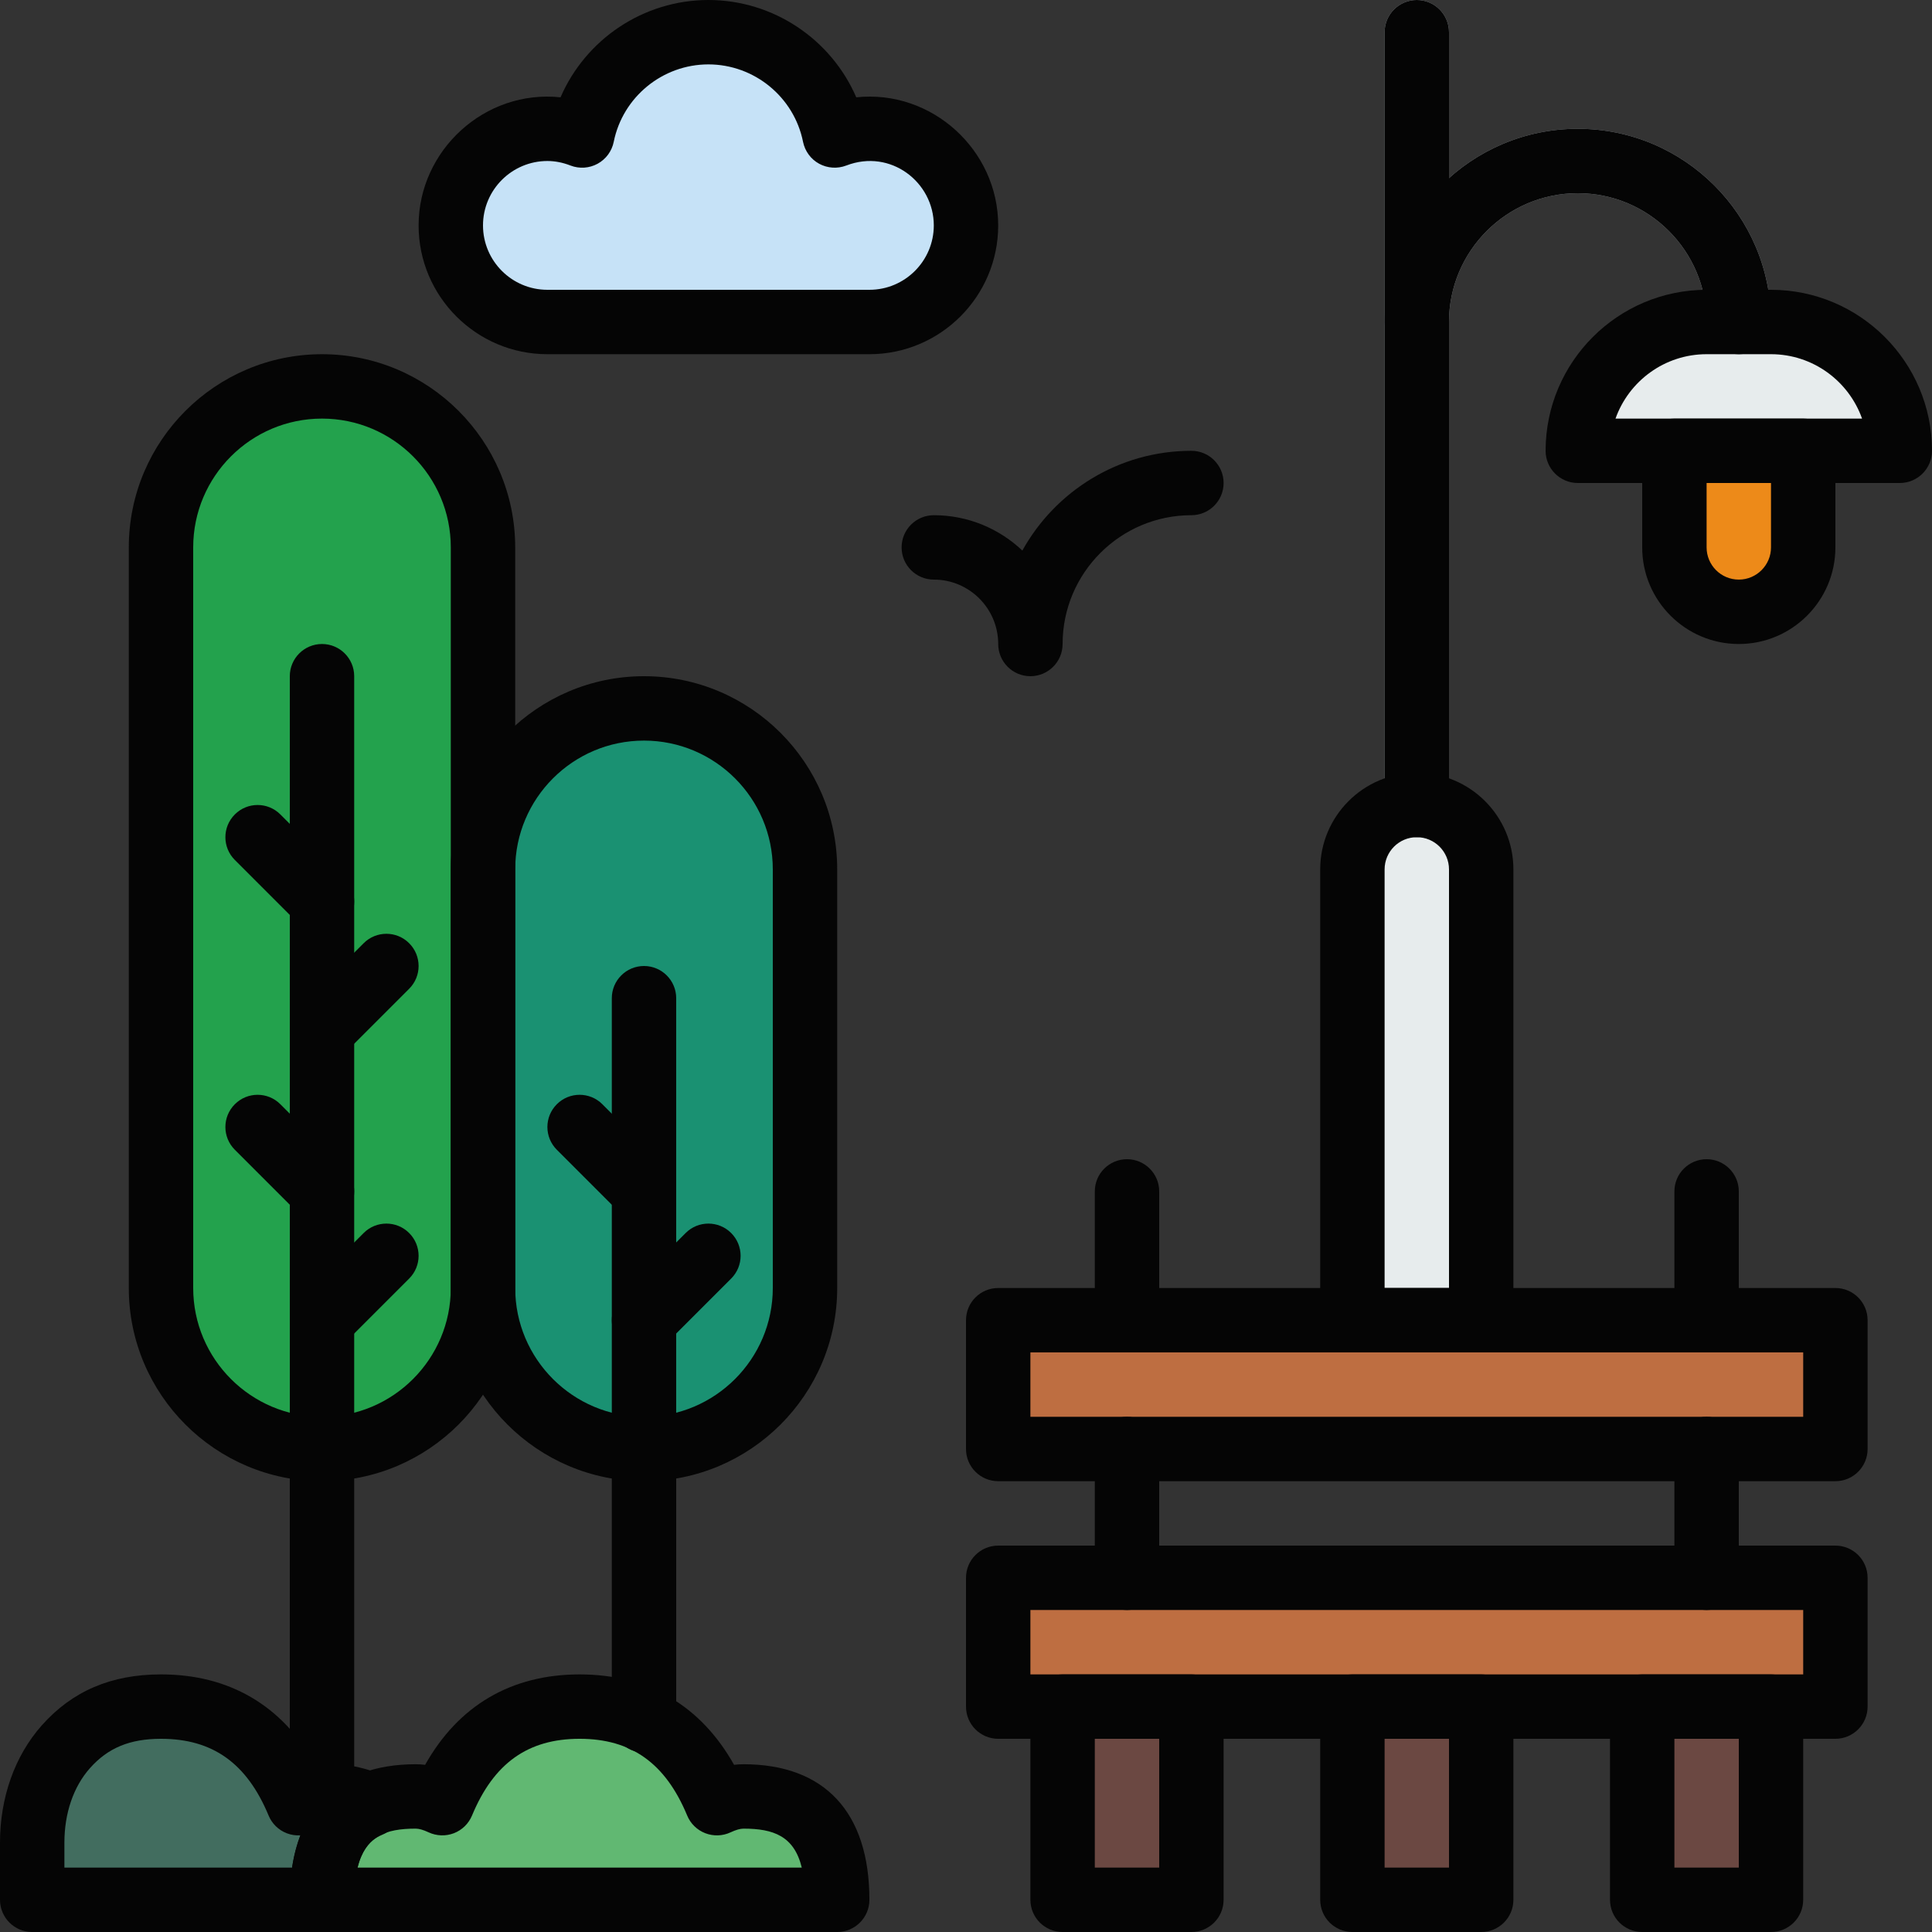 <?xml version="1.0"?>
<svg xmlns="http://www.w3.org/2000/svg" xmlns:xlink="http://www.w3.org/1999/xlink" version="1.1" id="Capa_1" x="0px" y="0px" viewBox="0 0 512 512" style="enable-background:new 0 0 512 512;" xml:space="preserve" width="512px" height="512px" class=""><rect x="0" y="0" width="512" height="512" fill="#333333" stroke="none"/><g><g>
	<rect x="435.2" y="452.267" style="fill:#6B4842;" width="34.133" height="51.2" data-original="#6B4842"/>
	<rect x="281.6" y="452.267" style="fill:#6B4842;" width="34.133" height="51.2" data-original="#6B4842"/>
</g><g>
	<rect x="264.533" y="418.133" style="fill:#BE6E41;" width="221.867" height="34.133" data-original="#BE6E41"/>
	<rect x="264.533" y="349.867" style="fill:#BE6E41;" width="221.867" height="34.133" data-original="#BE6E41"/>
</g><g>
	<path style="fill:#AFB6BB;" d="M375.467,221.867c-4.71,0-8.533-3.823-8.533-8.533V8.533c0-4.71,3.823-8.533,8.533-8.533   C380.177,0,384,3.823,384,8.533v204.8C384,218.044,380.177,221.867,375.467,221.867z" data-original="#AFB6BB"/>
	<path style="fill:#AFB6BB;" d="M460.8,93.867c-4.71,0-8.533-3.823-8.533-8.533c0-18.825-15.309-34.133-34.133-34.133   C399.309,51.2,384,66.509,384,85.333c0,4.71-3.823,8.533-8.533,8.533c-4.71,0-8.533-3.823-8.533-8.533   c0-28.237,22.972-51.2,51.2-51.2c28.228,0,51.2,22.963,51.2,51.2C469.333,90.044,465.51,93.867,460.8,93.867z" data-original="#AFB6BB"/>
</g><path style="fill:#E7ECED;" d="M418.133,119.467h85.333l0,0c0-18.85-15.283-34.133-34.133-34.133h-17.067  C433.417,85.333,418.133,100.617,418.133,119.467L418.133,119.467z" data-original="#E7ECED"/><path style="fill:#ED8A19;" d="M460.8,162.133L460.8,162.133c9.429,0,17.067-7.637,17.067-17.067v-25.6h-34.133v25.6  C443.733,154.496,451.371,162.133,460.8,162.133z" data-original="#ED8A19"/><path style="fill:#E7ECED;" d="M375.467,213.333c-9.421,0-17.067,7.637-17.067,17.067v119.467h34.133V230.4  C392.533,220.971,384.887,213.333,375.467,213.333z" data-original="#E7ECED"/><path style="fill:#1A9172;" d="M170.667,384L170.667,384c23.467,0,42.667-19.2,42.667-42.667V230.4  c0-23.467-19.2-42.667-42.667-42.667l0,0c-23.467,0-42.667,19.2-42.667,42.667v110.933C128,364.8,147.2,384,170.667,384z" data-original="#1A9172"/><path style="fill:#23A24D;" d="M85.333,384L85.333,384C108.8,384,128,364.8,128,341.333V145.067c0-23.467-19.2-42.667-42.667-42.667  l0,0c-23.467,0-42.667,19.2-42.667,42.667v196.267C42.667,364.8,61.867,384,85.333,384z" data-original="#23A24D"/><path style="fill:#61B872;" d="M110.157,476.075c2.466,0,4.804,0.742,7.049,1.792c7.748-18.679,21.146-25.6,36.395-25.6  s28.638,6.921,36.395,25.6c2.244-1.05,4.582-1.792,7.049-1.792c13.705,0,24.823,5.845,24.823,27.392H85.333  C85.333,481.92,96.444,476.075,110.157,476.075z" data-original="#61B872"/><path style="fill:#426D5F;" d="M8.533,503.467h76.8c0-14.652,5.197-21.939,12.8-25.173c-3.575-1.519-7.637-2.219-12.023-2.219  c-2.466,0-4.804,0.742-7.049,1.792c-7.757-18.679-21.146-25.6-36.395-25.6c-10.163,0-18.5,3.081-25.225,10.658  c-6.127,6.912-8.909,16.162-8.909,25.395V503.467z" data-original="#426D5F"/><path style="fill:#C6E2F7;" d="M230.4,34.133c-3.26,0-6.349,0.666-9.216,1.775c-3.132-15.607-16.913-27.375-33.451-27.375  s-30.319,11.767-33.451,27.375c-2.867-1.109-5.956-1.775-9.216-1.775c-14.14,0-25.6,11.46-25.6,25.6s11.46,25.6,25.6,25.6H230.4  c14.14,0,25.6-11.46,25.6-25.6S244.54,34.133,230.4,34.133z" data-original="#C6E2F7"/><rect x="358.4" y="452.267" style="fill:#6B4842;" width="34.133" height="51.2" data-original="#6B4842"/><g>
	<path style="fill:#050505" d="M469.333,512H435.2c-4.71,0-8.533-3.823-8.533-8.533v-51.2c0-4.71,3.823-8.533,8.533-8.533h34.133   c4.71,0,8.533,3.823,8.533,8.533v51.2C477.867,508.177,474.044,512,469.333,512z M443.733,494.933H460.8V460.8h-17.067V494.933z" data-original="#4D007E" class="active-path" data-old_color="#050404"/>
	<path style="fill:#050505" d="M315.733,512H281.6c-4.71,0-8.533-3.823-8.533-8.533v-51.2c0-4.71,3.823-8.533,8.533-8.533h34.133   c4.71,0,8.533,3.823,8.533,8.533v51.2C324.267,508.177,320.444,512,315.733,512z M290.133,494.933H307.2V460.8h-17.067V494.933z" data-original="#4D007E" class="active-path" data-old_color="#050404"/>
	<path style="fill:#050505" d="M486.4,460.8H264.533c-4.71,0-8.533-3.823-8.533-8.533v-34.133c0-4.71,3.823-8.533,8.533-8.533   H486.4c4.71,0,8.533,3.823,8.533,8.533v34.133C494.933,456.977,491.11,460.8,486.4,460.8z M273.067,443.733h204.8v-17.067h-204.8   V443.733z" data-original="#4D007E" class="active-path" data-old_color="#050404"/>
	<path style="fill:#050505" d="M486.4,392.533H264.533c-4.71,0-8.533-3.823-8.533-8.533v-34.133c0-4.71,3.823-8.533,8.533-8.533   H486.4c4.71,0,8.533,3.823,8.533,8.533V384C494.933,388.71,491.11,392.533,486.4,392.533z M273.067,375.467h204.8V358.4h-204.8   V375.467z" data-original="#4D007E" class="active-path" data-old_color="#050404"/>
	<path style="fill:#050505" d="M298.667,426.667c-4.71,0-8.533-3.823-8.533-8.533V384c0-4.71,3.823-8.533,8.533-8.533   S307.2,379.29,307.2,384v34.133C307.2,422.844,303.377,426.667,298.667,426.667z" data-original="#4D007E" class="active-path" data-old_color="#050404"/>
	<path style="fill:#050505" d="M452.267,426.667c-4.71,0-8.533-3.823-8.533-8.533V384c0-4.71,3.823-8.533,8.533-8.533   S460.8,379.29,460.8,384v34.133C460.8,422.844,456.977,426.667,452.267,426.667z" data-original="#4D007E" class="active-path" data-old_color="#050404"/>
	<path style="fill:#050505" d="M298.667,358.4c-4.71,0-8.533-3.823-8.533-8.533v-34.133c0-4.71,3.823-8.533,8.533-8.533   s8.533,3.823,8.533,8.533v34.133C307.2,354.577,303.377,358.4,298.667,358.4z" data-original="#4D007E" class="active-path" data-old_color="#050404"/>
	<path style="fill:#050505" d="M452.267,358.4c-4.71,0-8.533-3.823-8.533-8.533v-34.133c0-4.71,3.823-8.533,8.533-8.533   s8.533,3.823,8.533,8.533v34.133C460.8,354.577,456.977,358.4,452.267,358.4z" data-original="#4D007E" class="active-path" data-old_color="#050404"/>
	<path style="fill:#050505" d="M375.467,221.867c-4.71,0-8.533-3.823-8.533-8.533V8.533c0-4.71,3.823-8.533,8.533-8.533   C380.177,0,384,3.823,384,8.533v204.8C384,218.044,380.177,221.867,375.467,221.867z" data-original="#4D007E" class="active-path" data-old_color="#050404"/>
	<path style="fill:#050505" d="M460.8,93.867c-4.71,0-8.533-3.823-8.533-8.533c0-18.825-15.309-34.133-34.133-34.133   C399.309,51.2,384,66.509,384,85.333c0,4.71-3.823,8.533-8.533,8.533c-4.71,0-8.533-3.823-8.533-8.533   c0-28.237,22.972-51.2,51.2-51.2c28.228,0,51.2,22.963,51.2,51.2C469.333,90.044,465.51,93.867,460.8,93.867z" data-original="#4D007E" class="active-path" data-old_color="#050404"/>
	<path style="fill:#050505" d="M503.467,128h-85.333c-4.71,0-8.533-3.823-8.533-8.533c0-23.526,19.14-42.667,42.667-42.667h17.067   C492.86,76.8,512,95.94,512,119.467C512,124.177,508.177,128,503.467,128z M428.126,110.933h65.34   c-3.524-9.933-13.013-17.067-24.141-17.067h-17.067C441.139,93.867,431.65,101.001,428.126,110.933z" data-original="#4D007E" class="active-path" data-old_color="#050404"/>
	<path style="fill:#050505" d="M460.8,170.667c-14.114,0-25.6-11.486-25.6-25.6v-25.6c0-4.71,3.823-8.533,8.533-8.533h34.133   c4.71,0,8.533,3.823,8.533,8.533v25.6C486.4,159.181,474.914,170.667,460.8,170.667z M452.267,128v17.067   c0,4.702,3.823,8.533,8.533,8.533s8.533-3.831,8.533-8.533V128H452.267z" data-original="#4D007E" class="active-path" data-old_color="#050404"/>
	<path style="fill:#050505" d="M392.533,358.4H358.4c-4.71,0-8.533-3.823-8.533-8.533V230.4c0-14.114,11.486-25.6,25.6-25.6   c14.114,0,25.6,11.486,25.6,25.6v119.467C401.067,354.577,397.244,358.4,392.533,358.4z M366.933,341.333H384V230.4   c0-4.702-3.823-8.533-8.533-8.533c-4.71,0-8.533,3.831-8.533,8.533V341.333z" data-original="#4D007E" class="active-path" data-old_color="#050404"/>
	<path style="fill:#050505" d="M170.667,392.533c-28.228,0-51.2-22.963-51.2-51.2V230.4c0-28.237,22.972-51.2,51.2-51.2   s51.2,22.963,51.2,51.2v110.933C221.867,369.57,198.895,392.533,170.667,392.533z M170.667,196.267   c-18.825,0-34.133,15.309-34.133,34.133v110.933c0,18.825,15.309,34.133,34.133,34.133s34.133-15.309,34.133-34.133V230.4   C204.8,211.575,189.491,196.267,170.667,196.267z" data-original="#4D007E" class="active-path" data-old_color="#050404"/>
	<path style="fill:#050505" d="M170.667,324.267c-2.185,0-4.369-0.836-6.033-2.5L147.567,304.7c-3.337-3.337-3.337-8.73,0-12.066   c3.328-3.337,8.738-3.337,12.066,0L176.7,309.7c3.337,3.337,3.337,8.73,0,12.066C175.036,323.43,172.851,324.267,170.667,324.267z" data-original="#4D007E" class="active-path" data-old_color="#050404"/>
	<path style="fill:#050505" d="M170.667,358.4c-2.185,0-4.369-0.836-6.033-2.5c-3.337-3.337-3.337-8.73,0-12.066l17.067-17.067   c3.328-3.337,8.738-3.337,12.066,0c3.337,3.337,3.337,8.73,0,12.066L176.7,355.9C175.036,357.564,172.851,358.4,170.667,358.4z" data-original="#4D007E" class="active-path" data-old_color="#050404"/>
	<path style="fill:#050505" d="M85.333,392.533c-28.228,0-51.2-22.963-51.2-51.2V145.067c0-28.237,22.972-51.2,51.2-51.2   s51.2,22.963,51.2,51.2v196.267C136.533,369.57,113.562,392.533,85.333,392.533z M85.333,110.933   c-18.825,0-34.133,15.309-34.133,34.133v196.267c0,18.825,15.309,34.133,34.133,34.133s34.133-15.309,34.133-34.133V145.067   C119.467,126.242,104.158,110.933,85.333,110.933z" data-original="#4D007E" class="active-path" data-old_color="#050404"/>
	<path style="fill:#050505" d="M85.333,486.4c-4.71,0-8.533-3.823-8.533-8.533V179.2c0-4.71,3.823-8.533,8.533-8.533   c4.71,0,8.533,3.823,8.533,8.533v298.667C93.867,482.577,90.044,486.4,85.333,486.4z" data-original="#4D007E" class="active-path" data-old_color="#050404"/>
	<path style="fill:#050505" d="M85.333,324.267c-2.185,0-4.369-0.836-6.033-2.5L62.234,304.7c-3.337-3.337-3.337-8.73,0-12.066   c3.328-3.337,8.738-3.337,12.066,0L91.366,309.7c3.337,3.337,3.337,8.73,0,12.066C89.702,323.43,87.518,324.267,85.333,324.267z" data-original="#4D007E" class="active-path" data-old_color="#050404"/>
	<path style="fill:#050505" d="M85.333,358.4c-2.185,0-4.369-0.836-6.033-2.5c-3.337-3.337-3.337-8.73,0-12.066l17.067-17.067   c3.328-3.337,8.738-3.337,12.066,0c3.337,3.337,3.337,8.73,0,12.066L91.366,355.9C89.702,357.564,87.518,358.4,85.333,358.4z" data-original="#4D007E" class="active-path" data-old_color="#050404"/>
	<path style="fill:#050505" d="M85.333,247.467c-2.185,0-4.369-0.836-6.033-2.5L62.234,227.9c-3.337-3.337-3.337-8.73,0-12.066   c3.328-3.337,8.738-3.337,12.066,0L91.366,232.9c3.337,3.337,3.337,8.73,0,12.066C89.702,246.63,87.518,247.467,85.333,247.467z" data-original="#4D007E" class="active-path" data-old_color="#050404"/>
	<path style="fill:#050505" d="M85.333,281.6c-2.185,0-4.369-0.836-6.033-2.5c-3.337-3.337-3.337-8.73,0-12.066l17.067-17.067   c3.328-3.337,8.738-3.337,12.066,0c3.337,3.337,3.337,8.73,0,12.066L91.366,279.1C89.702,280.764,87.518,281.6,85.333,281.6z" data-original="#4D007E" class="active-path" data-old_color="#050404"/>
	<path style="fill:#050505" d="M170.667,464.461c-4.71,0-8.533-3.823-8.533-8.533V264.533c0-4.71,3.823-8.533,8.533-8.533   s8.533,3.823,8.533,8.533v191.394C179.2,460.638,175.377,464.461,170.667,464.461z" data-original="#4D007E" class="active-path" data-old_color="#050404"/>
	<path style="fill:#050505" d="M221.867,512H85.333c-4.71,0-8.533-3.823-8.533-8.533c0-23.168,11.844-35.925,33.357-35.925   c0.836,0,1.673,0.051,2.509,0.154c8.823-15.718,22.835-23.962,40.934-23.962s32.111,8.243,40.934,23.962   c0.836-0.102,1.673-0.154,2.509-0.154c21.513,0,33.357,12.757,33.357,35.925C230.4,508.177,226.577,512,221.867,512z    M94.72,494.933h117.76c-2.031-8.388-7.561-10.325-15.437-10.325c-0.896,0-2.014,0.324-3.43,0.981   c-2.116,0.99-4.531,1.067-6.707,0.23c-2.176-0.845-3.908-2.534-4.796-4.685c-5.76-13.875-14.822-20.335-28.51-20.335   s-22.75,6.46-28.51,20.335c-0.896,2.15-2.628,3.849-4.796,4.685c-2.167,0.836-4.591,0.751-6.707-0.23   c-1.417-0.666-2.534-0.981-3.43-0.981C102.281,484.608,96.742,486.545,94.72,494.933z" data-original="#4D007E" class="active-path" data-old_color="#050404"/>
	<path style="fill:#050505" d="M85.333,512h-76.8C3.823,512,0,508.177,0,503.467V488.32c0-11.981,3.925-23.014,11.051-31.053   c8.073-9.105,18.415-13.534,31.616-13.534c18.099,0,32.111,8.243,40.934,23.962c6.554-0.777,12.681,0.546,17.869,2.748   c3.149,1.34,5.197,4.437,5.197,7.851c0,3.413-2.048,6.511-5.188,7.851c-2.082,0.888-7.612,3.243-7.612,17.323   C93.867,508.177,90.044,512,85.333,512z M17.067,494.933h60.339c0.486-3.217,1.254-6.059,2.227-8.55   c-1.246,0.077-2.483-0.102-3.652-0.555c-2.176-0.845-3.908-2.534-4.796-4.685C65.417,467.26,56.354,460.8,42.667,460.8   c-8.26,0-14.063,2.406-18.842,7.791c-4.361,4.915-6.758,11.921-6.758,19.729V494.933z" data-original="#4D007E" class="active-path" data-old_color="#050404"/>
	<path style="fill:#050505" d="M230.4,93.867h-85.333c-18.825,0-34.133-15.309-34.133-34.133c0-19.977,17.621-36.07,37.615-33.946   C155.179,10.445,170.487,0,187.733,0s32.555,10.445,39.185,25.788c20.019-2.116,37.615,13.969,37.615,33.946   C264.533,78.558,249.225,93.867,230.4,93.867z M145.067,42.667c-9.412,0-17.067,7.654-17.067,17.067S135.654,76.8,145.067,76.8   H230.4c9.412,0,17.067-7.654,17.067-17.067c0-11.418-11.418-20.403-23.202-15.863c-2.347,0.896-4.975,0.725-7.185-0.478   s-3.763-3.337-4.267-5.803c-2.381-11.887-12.928-20.523-25.079-20.523c-12.151,0-22.699,8.636-25.088,20.523   c-0.495,2.466-2.057,4.591-4.267,5.803c-2.21,1.212-4.838,1.382-7.185,0.478C149.137,43.068,147.072,42.667,145.067,42.667z" data-original="#4D007E" class="active-path" data-old_color="#050404"/>
	<path style="fill:#050505" d="M273.067,179.2c-4.71,0-8.533-3.823-8.533-8.533c0-9.412-7.654-17.067-17.067-17.067   c-4.71,0-8.533-3.823-8.533-8.533c0-4.71,3.823-8.533,8.533-8.533c9.079,0,17.34,3.567,23.467,9.37   c8.738-15.753,25.549-26.436,44.8-26.436c4.71,0,8.533,3.823,8.533,8.533c0,4.71-3.823,8.533-8.533,8.533   c-18.825,0-34.133,15.309-34.133,34.133C281.6,175.377,277.777,179.2,273.067,179.2z" data-original="#4D007E" class="active-path" data-old_color="#050404"/>
	<path style="fill:#050505" d="M392.533,512H358.4c-4.71,0-8.533-3.823-8.533-8.533v-51.2c0-4.71,3.823-8.533,8.533-8.533h34.133   c4.71,0,8.533,3.823,8.533,8.533v51.2C401.067,508.177,397.244,512,392.533,512z M366.933,494.933H384V460.8h-17.067V494.933z" data-original="#4D007E" class="active-path" data-old_color="#050404"/>
</g></g> </svg>
